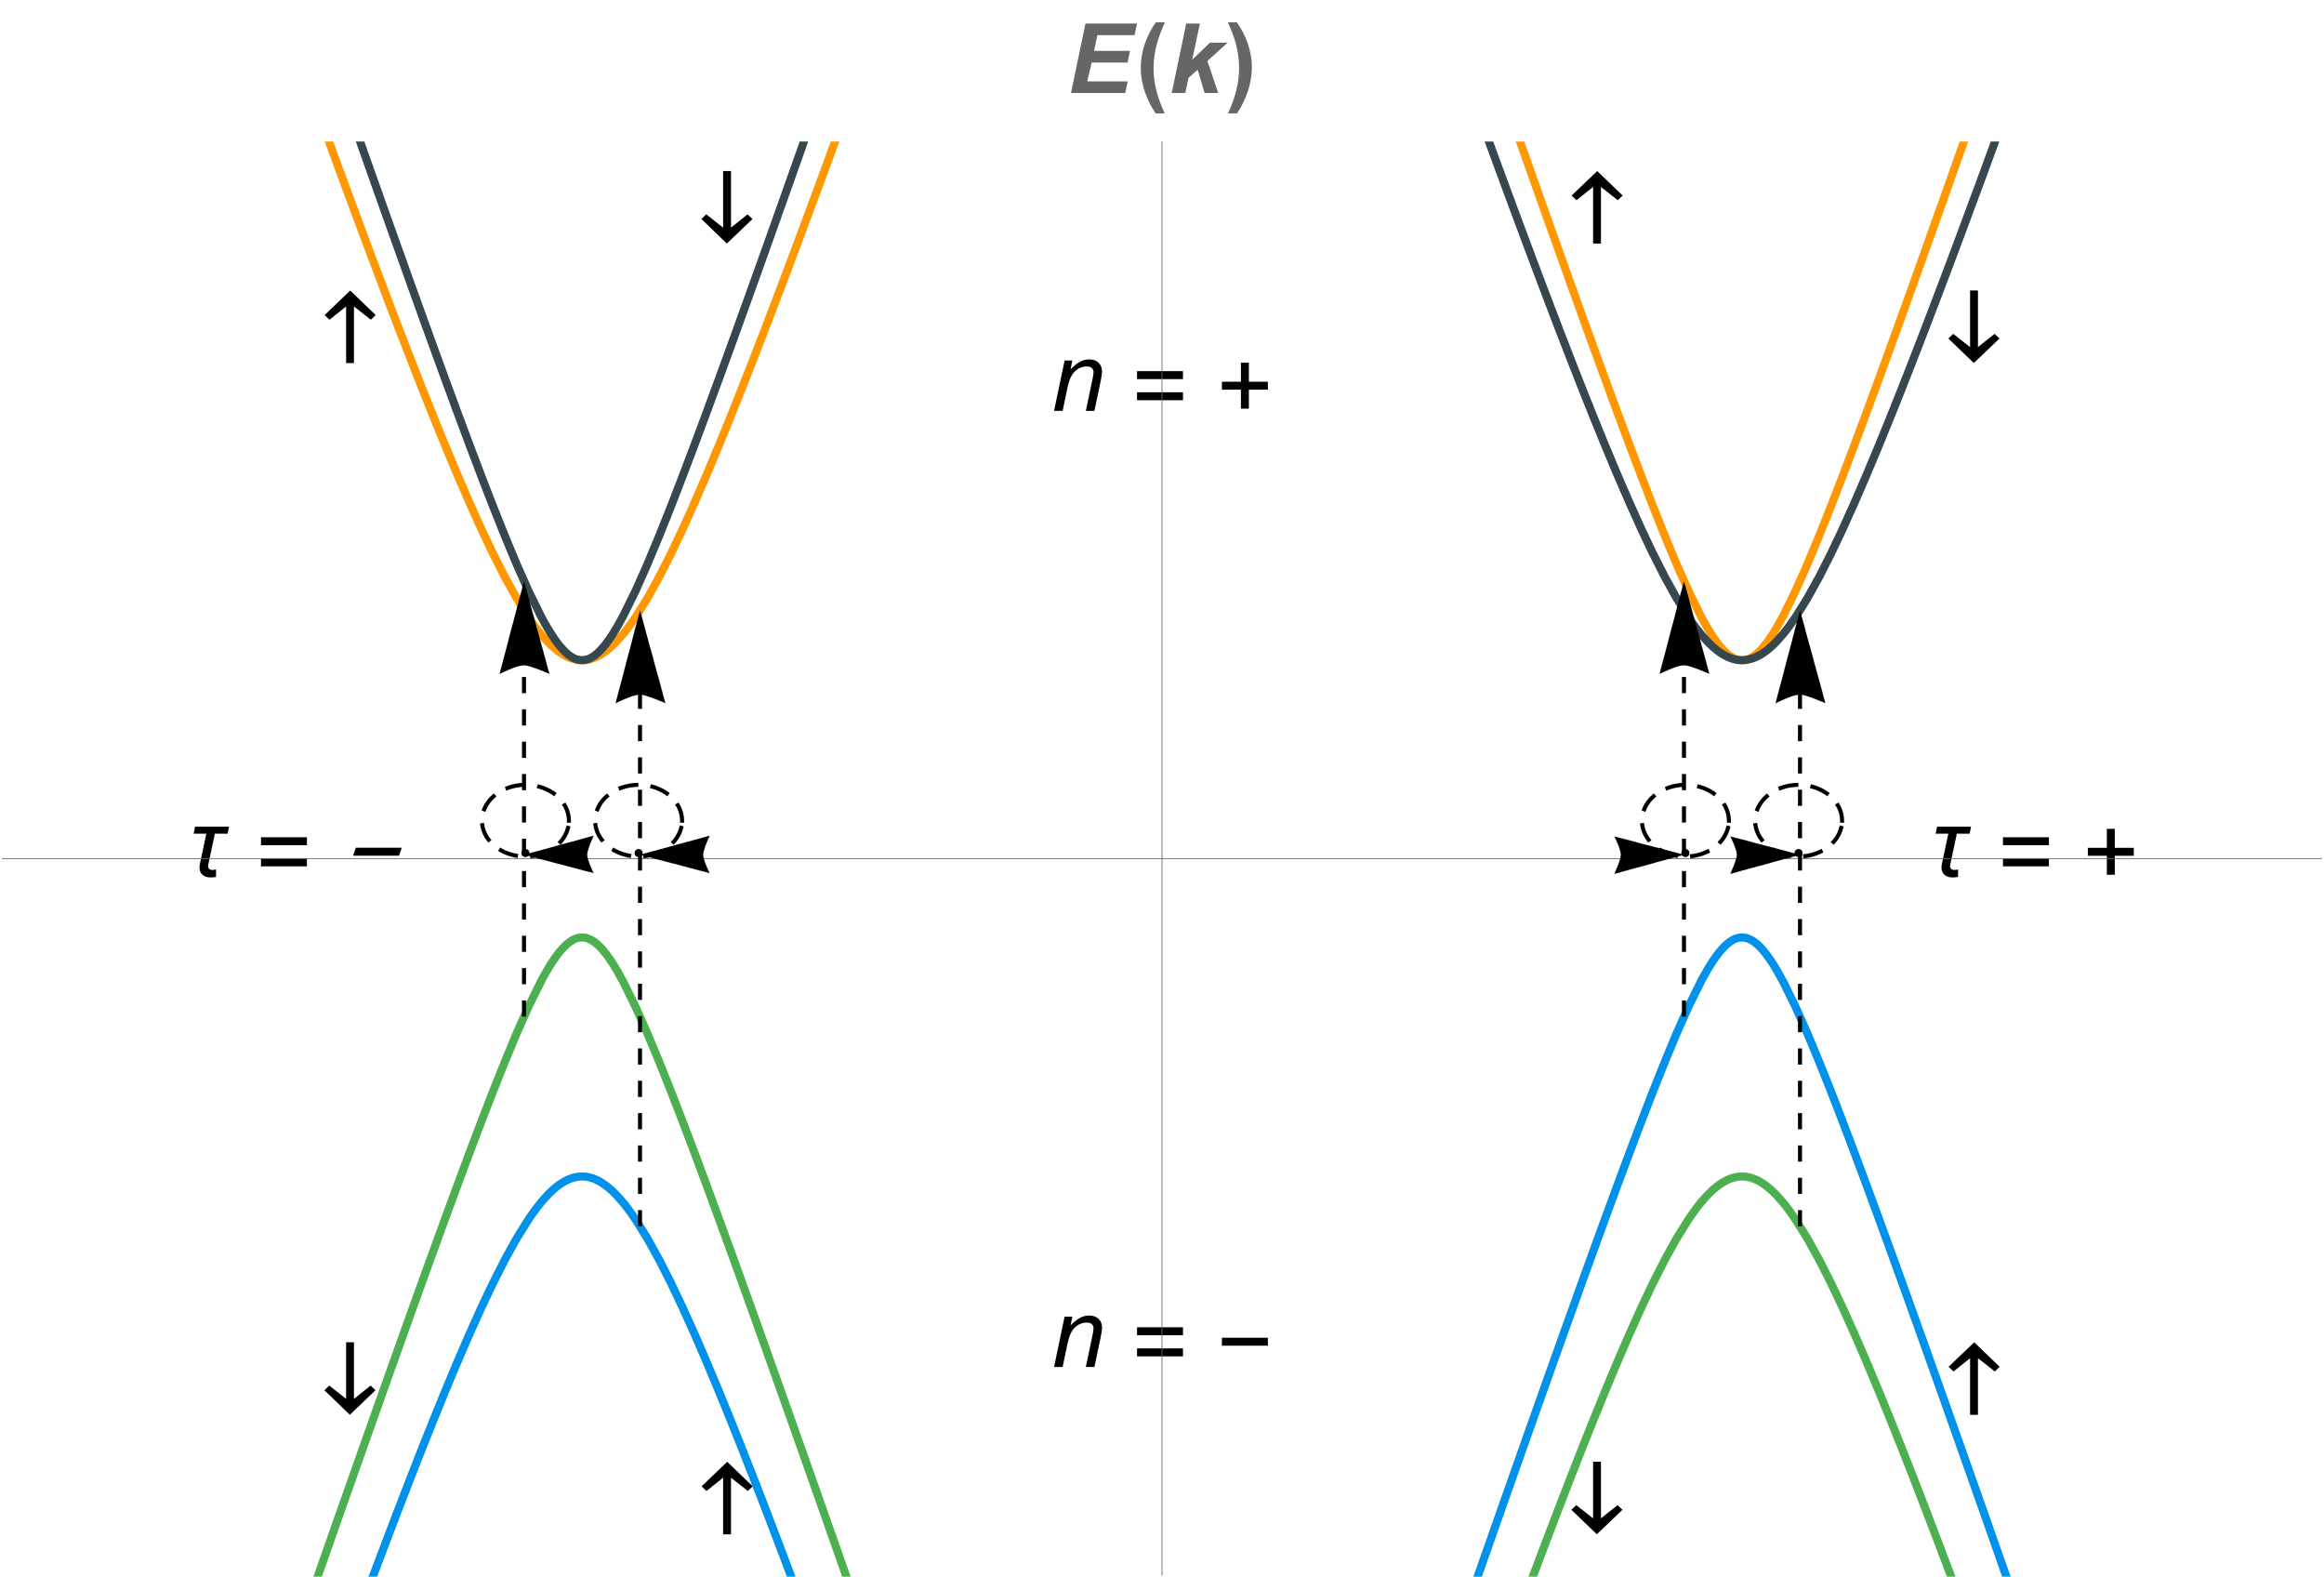 <?xml version="1.0" encoding="UTF-8"?>
<svg xmlns="http://www.w3.org/2000/svg" xmlns:xlink="http://www.w3.org/1999/xlink" width="575pt" height="390pt" viewBox="0 0 575 390" version="1.1">
<defs>
<g>
<symbol overflow="visible" id="glyph0-0">
<path style="stroke:none;" d="M 3 0 L 3 -15 L 15 -15 L 15 0 Z M 3.375 -0.375 L 14.625 -0.375 L 14.625 -14.625 L 3.375 -14.625 Z M 3.375 -0.375 "/>
</symbol>
<symbol overflow="visible" id="glyph0-1">
<path style="stroke:none;" d="M 0.797 0 L 3.398 -12.445 L 5.32 -12.445 L 4.863 -10.277 C 5.699 -11.129 6.48 -11.75 7.207 -12.141 C 7.934 -12.531 8.676 -12.727 9.434 -12.727 C 10.441 -12.727 11.23 -12.453 11.805 -11.906 C 12.379 -11.359 12.668 -10.629 12.668 -9.715 C 12.668 -9.254 12.566 -8.527 12.363 -7.535 L 10.781 0 L 8.66 0 L 10.312 -7.887 C 10.477 -8.652 10.559 -9.219 10.559 -9.586 C 10.559 -10 10.414 -10.336 10.129 -10.594 C 9.844 -10.852 9.434 -10.98 8.895 -10.98 C 7.809 -10.98 6.84 -10.59 5.992 -9.809 C 5.145 -9.027 4.523 -7.688 4.125 -5.789 L 2.918 0 Z M 0.797 0 "/>
</symbol>
<symbol overflow="visible" id="glyph1-0">
<path style="stroke:none;" d="M 1.5 0 L 1.5 -19.195 L 10.5 -19.195 L 10.5 0 Z M 3 -1.5 L 9 -1.5 L 9 -17.695 L 3 -17.695 Z M 3 -1.5 "/>
</symbol>
<symbol overflow="visible" id="glyph1-1">
<path style="stroke:none;" d="M 12.691 -7.852 L 1.324 -7.852 L 1.324 -9.82 L 12.691 -9.82 Z M 12.691 -2.625 L 1.324 -2.625 L 1.324 -4.594 L 12.691 -4.594 Z M 12.691 -2.625 "/>
</symbol>
<symbol overflow="visible" id="glyph1-2">
<path style="stroke:none;" d="M 12.691 -5.238 L 7.992 -5.238 L 7.992 -0.539 L 6.023 -0.539 L 6.023 -5.238 L 1.324 -5.238 L 1.324 -7.207 L 6.023 -7.207 L 6.023 -11.906 L 7.992 -11.906 L 7.992 -7.207 L 12.691 -7.207 Z M 12.691 -5.238 "/>
</symbol>
<symbol overflow="visible" id="glyph1-3">
<path style="stroke:none;" d="M 12.691 -5.262 L 1.324 -5.262 L 1.324 -7.23 L 12.691 -7.23 Z M 12.691 -5.262 "/>
</symbol>
<symbol overflow="visible" id="glyph1-4">
<path style="stroke:none;" d="M 11.426 -12.434 L 11.062 -10.699 L 7.91 -10.699 L 6.27 -3 C 6.246 -2.891 6.234 -2.785 6.234 -2.684 C 6.234 -2.41 6.324 -2.184 6.508 -2.008 C 6.691 -1.832 6.922 -1.746 7.195 -1.746 C 7.367 -1.746 7.535 -1.75 7.703 -1.762 C 7.871 -1.773 8.039 -1.809 8.203 -1.863 L 8.203 0 C 7.961 0.055 7.719 0.086 7.477 0.098 C 7.234 0.109 6.988 0.117 6.738 0.117 C 6.371 0.117 6.027 0.062 5.707 -0.047 C 5.387 -0.156 5.105 -0.312 4.867 -0.52 C 4.629 -0.727 4.441 -0.98 4.305 -1.281 C 4.168 -1.582 4.102 -1.93 4.102 -2.32 C 4.102 -2.586 4.133 -2.863 4.195 -3.152 L 5.801 -10.699 L 2.66 -10.699 L 3.023 -12.434 Z M 11.426 -12.434 "/>
</symbol>
<symbol overflow="visible" id="glyph1-5">
<path style="stroke:none;" d="M 7.535 0.012 L 7.535 -13.992 L 3.422 -10.711 L 2.215 -11.871 L 8.555 -17.93 L 14.848 -11.871 L 13.652 -10.711 L 9.48 -13.992 L 9.48 0.012 Z M 7.535 0.012 "/>
</symbol>
<symbol overflow="visible" id="glyph1-6">
<path style="stroke:none;" d="M 9.48 -17.941 L 9.48 -3.938 L 13.594 -7.219 L 14.801 -6.059 L 8.461 0 L 2.168 -6.059 L 3.363 -7.219 L 7.535 -3.938 L 7.535 -17.941 Z M 9.48 -17.941 "/>
</symbol>
<symbol overflow="visible" id="glyph2-0">
<path style="stroke:none;" d="M 1.5 0 L 8.023 -19.195 L 17.023 -19.195 L 10.5 0 Z M 3.508 -1.5 L 9.508 -1.5 L 15.016 -17.695 L 9.016 -17.695 Z M 3.508 -1.5 "/>
</symbol>
<symbol overflow="visible" id="glyph2-1">
<path style="stroke:none;" d="M 14.48 -5.262 L 3.113 -5.262 L 3.781 -7.23 L 15.148 -7.23 Z M 14.48 -5.262 "/>
</symbol>
<symbol overflow="visible" id="glyph3-0">
<path style="stroke:none;" d="M 3 0 L 3 -15 L 15 -15 L 15 0 Z M 3.375 -0.375 L 14.625 -0.375 L 14.625 -14.625 L 3.375 -14.625 Z M 3.375 -0.375 "/>
</symbol>
<symbol overflow="visible" id="glyph3-1">
<path style="stroke:none;" d="M 0.984 0 L 4.57 -17.18 L 17.309 -17.18 L 16.711 -14.309 L 7.512 -14.309 L 6.691 -10.406 L 15.586 -10.406 L 14.988 -7.535 L 6.094 -7.535 L 5.016 -2.871 L 15.012 -2.871 L 14.402 0 Z M 0.984 0 "/>
</symbol>
<symbol overflow="visible" id="glyph3-2">
<path style="stroke:none;" d="M 0.902 0 L 4.5 -17.18 L 7.863 -17.18 L 5.988 -8.238 L 10.371 -12.445 L 14.742 -12.445 L 9.738 -7.922 L 12.398 0 L 9.035 0 L 7.324 -5.754 L 5.051 -3.738 L 4.266 0 Z M 0.902 0 "/>
</symbol>
<symbol overflow="visible" id="glyph4-0">
<path style="stroke:none;" d="M 1.5 0 L 1.5 -19.195 L 10.5 -19.195 L 10.5 0 Z M 3 -1.5 L 9 -1.5 L 9 -17.695 L 3 -17.695 Z M 3 -1.5 "/>
</symbol>
<symbol overflow="visible" id="glyph4-1">
<path style="stroke:none;" d="M 7.219 -17.473 C 6.789 -16.535 6.402 -15.613 6.059 -14.707 C 5.715 -13.801 5.422 -12.887 5.18 -11.965 C 4.938 -11.043 4.75 -10.102 4.617 -9.145 C 4.484 -8.188 4.418 -7.188 4.418 -6.141 C 4.418 -5.141 4.48 -4.164 4.609 -3.211 C 4.738 -2.258 4.926 -1.32 5.168 -0.398 C 5.41 0.523 5.699 1.434 6.035 2.336 C 6.371 3.238 6.75 4.141 7.172 5.039 L 4.922 5.039 C 4.367 4.211 3.863 3.348 3.41 2.449 C 2.957 1.551 2.57 0.629 2.25 -0.32 C 1.93 -1.27 1.68 -2.238 1.504 -3.223 C 1.328 -4.207 1.242 -5.203 1.242 -6.211 C 1.242 -7.219 1.328 -8.219 1.5 -9.211 C 1.672 -10.203 1.918 -11.172 2.242 -12.121 C 2.566 -13.07 2.957 -13.996 3.414 -14.895 C 3.871 -15.793 4.391 -16.652 4.969 -17.473 Z M 7.219 -17.473 "/>
</symbol>
<symbol overflow="visible" id="glyph4-2">
<path style="stroke:none;" d="M 6.738 -6.41 C 6.738 -5.387 6.652 -4.375 6.48 -3.375 C 6.309 -2.375 6.062 -1.391 5.742 -0.422 C 5.422 0.547 5.035 1.488 4.586 2.402 C 4.137 3.316 3.633 4.195 3.07 5.039 L 0.82 5.039 C 1.234 4.164 1.609 3.27 1.949 2.359 C 2.289 1.449 2.578 0.531 2.816 -0.402 C 3.055 -1.336 3.242 -2.281 3.375 -3.238 C 3.508 -4.195 3.574 -5.164 3.574 -6.141 C 3.574 -7.188 3.508 -8.188 3.379 -9.145 C 3.25 -10.102 3.066 -11.039 2.828 -11.957 C 2.59 -12.875 2.301 -13.789 1.957 -14.695 C 1.613 -15.602 1.227 -16.527 0.797 -17.473 L 3.023 -17.473 C 3.594 -16.668 4.105 -15.824 4.562 -14.945 C 5.02 -14.066 5.41 -13.16 5.73 -12.223 C 6.051 -11.285 6.297 -10.328 6.473 -9.355 C 6.648 -8.383 6.738 -7.402 6.738 -6.41 Z M 6.738 -6.41 "/>
</symbol>
</g>
<clipPath id="clip1">
  <path d="M 366 35 L 496 35 L 496 173 L 366 173 Z M 366 35 "/>
</clipPath>
<clipPath id="clip2">
  <path d="M 359 35 L 503 35 L 503 173 L 359 173 Z M 359 35 "/>
</clipPath>
<clipPath id="clip3">
  <path d="M 72 35 L 216 35 L 216 173 L 72 173 Z M 72 35 "/>
</clipPath>
<clipPath id="clip4">
  <path d="M 79 35 L 209 35 L 209 173 L 79 173 Z M 79 35 "/>
</clipPath>
<clipPath id="clip5">
  <path d="M 86 209 L 101 209 L 101 212 L 86 212 Z M 86 209 "/>
</clipPath>
</defs>
<g id="surface266">
<path style="fill:none;stroke-width:2;stroke-linecap:square;stroke-linejoin:miter;stroke:rgb(0%,56.862%,91.763%);stroke-opacity:1;stroke-miterlimit:3.25;" d="M 439.676 402.75 L 441.973 396.211 L 444.766 388.266 L 447.801 379.664 L 450.629 371.652 L 453.695 362.992 L 456.707 354.516 L 459.516 346.633 L 462.562 338.121 L 465.402 330.219 L 468.191 322.512 L 471.215 314.215 L 474.035 306.547 L 477.098 298.336 L 480.098 290.41 L 482.898 283.172 L 485.938 275.559 L 488.77 268.75 L 491.844 261.84 L 494.859 255.734 L 494.902 255.648 L 494.945 255.566 L 495.035 255.402 L 495.211 255.078 L 495.562 254.438 L 496.266 253.199 L 496.309 253.121 L 496.355 253.047 L 496.441 252.898 L 496.617 252.602 L 496.969 252.023 L 497.672 250.914 L 497.719 250.844 L 497.77 250.77 L 497.863 250.629 L 498.055 250.344 L 498.434 249.801 L 499.199 248.777 L 499.246 248.719 L 499.293 248.656 L 499.387 248.539 L 499.578 248.305 L 499.961 247.859 L 500.723 247.055 L 500.812 246.965 L 500.902 246.883 L 501.078 246.715 L 501.434 246.406 L 501.48 246.367 L 501.523 246.332 L 501.793 246.121 L 502.148 245.867 L 502.191 245.836 L 502.234 245.809 L 502.324 245.75 L 502.504 245.641 L 502.547 245.613 L 502.594 245.59 L 502.68 245.539 L 502.859 245.441 L 502.902 245.418 L 502.949 245.398 L 503.039 245.355 L 503.215 245.273 L 503.262 245.254 L 503.305 245.238 L 503.395 245.199 L 503.57 245.137 L 503.613 245.121 L 503.66 245.105 L 503.746 245.078 L 503.832 245.055 L 503.922 245.027 L 503.965 245.02 L 504.008 245.008 L 504.094 244.988 L 504.137 244.977 L 504.184 244.969 L 504.398 244.93 L 504.445 244.926 L 504.488 244.918 L 504.66 244.902 L 504.707 244.898 L 504.793 244.891 L 504.879 244.891 L 504.922 244.887 L 505.098 244.887 L 505.141 244.891 L 505.188 244.891 L 505.23 244.895 L 505.273 244.895 L 505.402 244.906 L 505.449 244.91 L 505.492 244.918 L 505.535 244.922 L 505.578 244.93 L 505.664 244.941 L 505.711 244.949 L 505.883 244.98 L 505.926 244.992 L 506.016 245.012 L 506.188 245.059 L 506.363 245.113 L 506.457 245.145 L 506.555 245.18 L 506.742 245.254 L 506.789 245.277 L 506.836 245.297 L 506.93 245.34 L 507.121 245.434 L 507.215 245.48 L 507.309 245.531 L 507.5 245.641 L 507.879 245.883 L 507.926 245.918 L 507.973 245.949 L 508.066 246.02 L 508.258 246.16 L 508.637 246.465 L 508.684 246.504 L 508.73 246.547 L 508.824 246.629 L 509.016 246.801 L 509.395 247.168 L 509.438 247.211 L 509.48 247.258 L 509.57 247.348 L 509.746 247.535 L 510.098 247.93 L 510.805 248.781 L 510.852 248.84 L 510.895 248.895 L 510.984 249.012 L 511.16 249.242 L 511.512 249.727 L 512.219 250.75 L 512.266 250.824 L 512.316 250.898 L 512.41 251.043 L 512.602 251.34 L 512.984 251.949 L 513.75 253.227 L 515.281 256 L 518.289 262.129 L 521.098 268.441 L 524.141 275.742 L 526.98 282.863 L 529.762 290.047 L 532.785 298.016 L 535.602 305.574 L 538.656 313.871 L 541.512 321.695 L 544.309 329.422 L 547.344 337.855 L 550.176 345.766 L 553.242 354.375 L 556.258 362.855 L 559.066 370.793 L 562.113 379.418 L 564.961 387.488 L 567.75 395.414 L 570.324 402.75 " transform="matrix(1,0,0,1,-74,-13)"/>
<path style="fill:none;stroke-width:2;stroke-linecap:square;stroke-linejoin:miter;stroke:rgb(29.803%,68.626%,31.372%);stroke-opacity:1;stroke-miterlimit:3.25;" d="M 453.336 402.75 L 453.695 401.793 L 456.707 393.828 L 459.516 386.473 L 462.562 378.594 L 465.402 371.348 L 468.191 364.363 L 471.215 356.941 L 474.035 350.195 L 477.098 343.113 L 480.098 336.449 L 482.898 330.543 L 485.938 324.547 L 488.77 319.426 L 491.844 314.504 L 491.891 314.434 L 491.938 314.367 L 492.031 314.227 L 492.219 313.953 L 492.598 313.41 L 493.352 312.367 L 493.398 312.305 L 493.445 312.238 L 493.727 311.863 L 494.105 311.375 L 494.859 310.434 L 494.902 310.383 L 494.945 310.328 L 495.035 310.223 L 495.211 310.016 L 495.562 309.609 L 496.266 308.836 L 496.309 308.789 L 496.355 308.742 L 496.441 308.648 L 496.617 308.465 L 496.969 308.109 L 497.672 307.441 L 497.719 307.398 L 497.77 307.355 L 497.863 307.27 L 498.055 307.102 L 498.434 306.777 L 498.484 306.738 L 498.531 306.699 L 498.625 306.625 L 498.816 306.473 L 499.199 306.184 L 499.293 306.113 L 499.387 306.047 L 499.578 305.91 L 499.961 305.656 L 500.723 305.199 L 500.77 305.176 L 500.812 305.152 L 500.902 305.105 L 501.078 305.012 L 501.434 304.84 L 501.48 304.82 L 501.523 304.801 L 501.793 304.684 L 502.148 304.543 L 502.234 304.512 L 502.324 304.48 L 502.504 304.422 L 502.547 304.406 L 502.594 304.391 L 502.68 304.363 L 502.859 304.312 L 502.902 304.301 L 502.949 304.289 L 503.039 304.266 L 503.215 304.223 L 503.262 304.211 L 503.305 304.199 L 503.395 304.18 L 503.57 304.145 L 503.613 304.137 L 503.66 304.129 L 503.746 304.117 L 503.832 304.102 L 503.922 304.09 L 503.965 304.082 L 504.008 304.078 L 504.094 304.066 L 504.137 304.062 L 504.184 304.055 L 504.398 304.035 L 504.445 304.031 L 504.488 304.031 L 504.574 304.023 L 504.617 304.023 L 504.66 304.02 L 504.707 304.02 L 504.75 304.016 L 504.836 304.016 L 504.879 304.012 L 505.141 304.012 L 505.188 304.016 L 505.273 304.016 L 505.316 304.02 L 505.359 304.02 L 505.402 304.023 L 505.449 304.027 L 505.492 304.027 L 505.664 304.043 L 505.711 304.047 L 505.883 304.062 L 505.926 304.07 L 506.016 304.078 L 506.102 304.094 L 506.188 304.105 L 506.363 304.133 L 506.41 304.145 L 506.457 304.152 L 506.555 304.172 L 506.742 304.211 L 506.93 304.258 L 507.121 304.309 L 507.215 304.332 L 507.309 304.363 L 507.5 304.422 L 507.879 304.555 L 507.926 304.57 L 507.973 304.59 L 508.066 304.625 L 508.258 304.703 L 508.637 304.875 L 508.684 304.895 L 508.824 304.965 L 509.016 305.062 L 509.395 305.266 L 509.438 305.289 L 509.48 305.316 L 509.57 305.367 L 509.746 305.473 L 510.098 305.695 L 510.805 306.188 L 510.852 306.219 L 510.895 306.254 L 510.984 306.32 L 511.16 306.453 L 511.512 306.738 L 512.219 307.344 L 512.266 307.387 L 512.316 307.43 L 512.41 307.52 L 512.602 307.695 L 512.984 308.066 L 513.75 308.852 L 515.281 310.609 L 515.332 310.664 L 515.66 311.074 L 516.035 311.555 L 516.785 312.555 L 518.289 314.703 L 521.098 319.199 L 524.141 324.691 L 526.98 330.289 L 529.762 336.148 L 532.785 342.84 L 535.602 349.348 L 538.656 356.637 L 541.512 363.625 L 544.309 370.621 L 547.344 378.348 L 550.176 385.664 L 553.242 393.695 L 556.258 401.668 L 556.664 402.75 " transform="matrix(1,0,0,1,-74,-13)"/>
<g clip-path="url(#clip1)" clip-rule="nonzero">
<path style="fill:none;stroke-width:2;stroke-linecap:square;stroke-linejoin:miter;stroke:rgb(99.998%,59.607%,0%);stroke-opacity:1;stroke-miterlimit:3.25;" d="M 450.086 48 L 450.629 49.535 L 453.695 58.195 L 456.707 66.676 L 459.516 74.555 L 462.562 83.066 L 465.402 90.973 L 468.191 98.676 L 471.215 106.973 L 474.035 114.641 L 477.098 122.852 L 480.098 130.781 L 482.898 138.016 L 485.938 145.629 L 488.77 152.438 L 491.844 159.348 L 494.859 165.457 L 494.945 165.621 L 495.035 165.785 L 495.211 166.113 L 495.562 166.754 L 496.266 167.992 L 496.309 168.066 L 496.355 168.141 L 496.441 168.293 L 496.617 168.586 L 496.969 169.168 L 497.672 170.273 L 497.719 170.348 L 497.77 170.418 L 497.863 170.562 L 498.055 170.844 L 498.434 171.391 L 499.199 172.41 L 499.246 172.473 L 499.387 172.648 L 499.578 172.883 L 499.961 173.328 L 500.723 174.137 L 500.77 174.18 L 500.812 174.223 L 500.902 174.309 L 501.078 174.473 L 501.434 174.785 L 501.48 174.82 L 501.523 174.855 L 501.613 174.93 L 501.793 175.066 L 502.148 175.32 L 502.234 175.383 L 502.504 175.547 L 502.547 175.574 L 502.594 175.602 L 502.68 175.652 L 502.859 175.746 L 502.902 175.77 L 502.949 175.793 L 503.039 175.836 L 503.215 175.914 L 503.262 175.934 L 503.305 175.953 L 503.395 175.988 L 503.57 176.055 L 503.613 176.066 L 503.66 176.082 L 503.746 176.109 L 503.789 176.125 L 503.832 176.137 L 503.922 176.16 L 504.008 176.184 L 504.094 176.203 L 504.137 176.211 L 504.184 176.219 L 504.27 176.238 L 504.312 176.246 L 504.355 176.25 L 504.398 176.258 L 504.445 176.266 L 504.531 176.273 L 504.574 176.281 L 504.66 176.289 L 504.707 176.293 L 504.75 176.293 L 504.793 176.297 L 504.836 176.297 L 504.879 176.301 L 505.141 176.301 L 505.188 176.297 L 505.23 176.297 L 505.402 176.281 L 505.449 176.277 L 505.492 176.273 L 505.535 176.266 L 505.578 176.262 L 505.664 176.246 L 505.711 176.242 L 505.754 176.234 L 505.84 176.215 L 505.883 176.207 L 505.926 176.195 L 506.016 176.176 L 506.188 176.129 L 506.363 176.074 L 506.457 176.043 L 506.555 176.008 L 506.742 175.934 L 506.789 175.914 L 506.836 175.891 L 506.93 175.848 L 507.121 175.758 L 507.168 175.73 L 507.215 175.707 L 507.309 175.656 L 507.5 175.547 L 507.879 175.305 L 507.926 175.273 L 507.973 175.238 L 508.066 175.172 L 508.258 175.031 L 508.637 174.723 L 508.684 174.684 L 508.73 174.641 L 508.824 174.559 L 509.016 174.387 L 509.395 174.02 L 509.438 173.977 L 509.48 173.93 L 509.57 173.84 L 509.746 173.652 L 510.098 173.262 L 510.805 172.406 L 510.852 172.348 L 510.895 172.293 L 510.984 172.18 L 511.16 171.945 L 511.512 171.461 L 512.219 170.438 L 512.266 170.363 L 512.316 170.293 L 512.41 170.145 L 512.602 169.848 L 512.984 169.242 L 513.75 167.961 L 515.281 165.188 L 518.289 159.059 L 521.098 152.746 L 524.141 145.445 L 526.98 138.328 L 529.762 131.141 L 532.785 123.172 L 535.602 115.613 L 538.656 107.32 L 541.512 99.496 L 544.309 91.77 L 547.344 83.336 L 550.176 75.422 L 553.242 66.816 L 556.258 58.332 L 559.066 50.395 L 559.914 48 " transform="matrix(1,0,0,1,-74,-13)"/>
</g>
<g clip-path="url(#clip2)" clip-rule="nonzero">
<path style="fill:none;stroke-width:2;stroke-linecap:square;stroke-linejoin:miter;stroke:rgb(21.568%,27.843%,30.98%);stroke-opacity:1;stroke-miterlimit:3.25;" d="M 442.383 48 L 444.766 54.5 L 447.801 62.715 L 450.629 70.328 L 453.695 78.52 L 456.707 86.488 L 459.516 93.844 L 462.562 101.719 L 465.402 108.965 L 468.191 115.949 L 471.215 123.371 L 474.035 130.117 L 477.098 137.199 L 480.098 143.867 L 482.898 149.773 L 485.938 155.766 L 488.77 160.887 L 491.844 165.809 L 491.938 165.949 L 492.031 166.086 L 492.219 166.363 L 492.598 166.902 L 493.352 167.949 L 493.727 168.449 L 494.105 168.941 L 494.859 169.879 L 494.902 169.934 L 494.945 169.984 L 495.035 170.09 L 495.211 170.297 L 495.562 170.703 L 496.266 171.48 L 496.309 171.527 L 496.355 171.574 L 496.441 171.664 L 496.617 171.848 L 496.969 172.203 L 497.672 172.871 L 497.719 172.914 L 497.77 172.957 L 497.863 173.043 L 498.055 173.211 L 498.434 173.535 L 498.484 173.574 L 498.625 173.691 L 498.816 173.84 L 499.199 174.129 L 499.387 174.27 L 499.578 174.402 L 499.961 174.656 L 500.723 175.113 L 500.77 175.137 L 500.812 175.16 L 500.902 175.211 L 501.078 175.301 L 501.434 175.473 L 501.48 175.492 L 501.523 175.516 L 501.613 175.555 L 501.793 175.629 L 502.148 175.77 L 502.234 175.801 L 502.324 175.836 L 502.504 175.895 L 502.547 175.91 L 502.594 175.922 L 502.68 175.949 L 502.859 176 L 502.902 176.016 L 502.949 176.027 L 503.039 176.051 L 503.215 176.094 L 503.262 176.102 L 503.305 176.113 L 503.395 176.133 L 503.57 176.168 L 503.613 176.176 L 503.66 176.184 L 503.789 176.207 L 503.832 176.211 L 503.922 176.227 L 503.965 176.23 L 504.008 176.238 L 504.094 176.25 L 504.137 176.254 L 504.184 176.258 L 504.398 176.277 L 504.445 176.281 L 504.531 176.289 L 504.574 176.289 L 504.617 176.293 L 504.66 176.293 L 504.707 176.297 L 504.75 176.297 L 504.793 176.301 L 505.188 176.301 L 505.23 176.297 L 505.316 176.297 L 505.359 176.293 L 505.402 176.293 L 505.449 176.289 L 505.535 176.281 L 505.578 176.281 L 505.664 176.273 L 505.711 176.27 L 505.754 176.266 L 505.84 176.254 L 505.926 176.246 L 506.016 176.234 L 506.059 176.227 L 506.102 176.223 L 506.188 176.211 L 506.363 176.18 L 506.457 176.164 L 506.555 176.145 L 506.742 176.102 L 506.789 176.094 L 506.93 176.059 L 507.121 176.008 L 507.168 175.996 L 507.215 175.98 L 507.309 175.953 L 507.5 175.895 L 507.879 175.762 L 507.926 175.742 L 507.973 175.727 L 508.066 175.688 L 508.258 175.609 L 508.637 175.441 L 508.824 175.348 L 509.016 175.254 L 509.395 175.047 L 509.438 175.023 L 509.48 174.996 L 509.57 174.945 L 509.746 174.84 L 510.098 174.617 L 510.805 174.129 L 510.852 174.094 L 510.895 174.062 L 510.984 173.996 L 511.16 173.859 L 511.512 173.578 L 512.219 172.969 L 512.266 172.926 L 512.316 172.883 L 512.41 172.797 L 512.602 172.617 L 512.984 172.246 L 513.75 171.461 L 515.281 169.707 L 515.332 169.648 L 515.379 169.59 L 515.473 169.477 L 515.66 169.238 L 516.035 168.758 L 516.785 167.762 L 518.289 165.609 L 521.098 161.113 L 524.141 155.625 L 526.98 150.023 L 529.762 144.168 L 532.785 137.473 L 535.602 130.965 L 538.656 123.68 L 541.512 116.688 L 544.309 109.691 L 547.344 101.965 L 550.176 94.648 L 553.242 86.617 L 556.258 78.648 L 559.066 71.145 L 562.113 62.949 L 564.961 55.242 L 567.617 48 " transform="matrix(1,0,0,1,-74,-13)"/>
</g>
<path style="fill:none;stroke-width:2;stroke-linecap:square;stroke-linejoin:miter;stroke:rgb(0%,56.862%,91.763%);stroke-opacity:1;stroke-miterlimit:3.25;" d="M 166.336 402.75 L 166.695 401.793 L 169.707 393.828 L 172.516 386.473 L 175.562 378.594 L 178.402 371.348 L 181.191 364.363 L 184.215 356.941 L 187.035 350.195 L 190.098 343.113 L 193.098 336.449 L 195.898 330.543 L 198.938 324.547 L 201.77 319.426 L 204.844 314.504 L 204.891 314.434 L 204.938 314.367 L 205.031 314.227 L 205.219 313.953 L 205.598 313.41 L 206.352 312.367 L 206.398 312.305 L 206.445 312.238 L 206.727 311.863 L 207.105 311.375 L 207.859 310.434 L 207.902 310.383 L 207.945 310.328 L 208.035 310.223 L 208.211 310.016 L 208.562 309.609 L 209.266 308.836 L 209.309 308.789 L 209.355 308.742 L 209.441 308.648 L 209.617 308.465 L 209.969 308.109 L 210.672 307.441 L 210.719 307.398 L 210.77 307.355 L 210.863 307.27 L 211.055 307.102 L 211.434 306.777 L 211.484 306.738 L 211.531 306.699 L 211.625 306.625 L 211.816 306.473 L 212.199 306.184 L 212.293 306.113 L 212.387 306.047 L 212.578 305.91 L 212.961 305.656 L 213.723 305.199 L 213.77 305.176 L 213.812 305.152 L 213.902 305.105 L 214.078 305.012 L 214.434 304.84 L 214.48 304.82 L 214.523 304.801 L 214.793 304.684 L 215.148 304.543 L 215.234 304.512 L 215.324 304.48 L 215.504 304.422 L 215.547 304.406 L 215.594 304.391 L 215.68 304.363 L 215.859 304.312 L 215.902 304.301 L 215.949 304.289 L 216.039 304.266 L 216.215 304.223 L 216.262 304.211 L 216.305 304.199 L 216.395 304.18 L 216.57 304.145 L 216.613 304.137 L 216.66 304.129 L 216.746 304.117 L 216.832 304.102 L 216.922 304.09 L 216.965 304.082 L 217.008 304.078 L 217.094 304.066 L 217.137 304.062 L 217.184 304.055 L 217.398 304.035 L 217.445 304.031 L 217.488 304.031 L 217.574 304.023 L 217.617 304.023 L 217.66 304.02 L 217.707 304.02 L 217.75 304.016 L 217.836 304.016 L 217.879 304.012 L 218.141 304.012 L 218.188 304.016 L 218.273 304.016 L 218.316 304.02 L 218.359 304.02 L 218.402 304.023 L 218.449 304.027 L 218.492 304.027 L 218.664 304.043 L 218.711 304.047 L 218.883 304.062 L 218.926 304.07 L 219.016 304.078 L 219.102 304.094 L 219.188 304.105 L 219.363 304.133 L 219.41 304.145 L 219.457 304.152 L 219.555 304.172 L 219.742 304.211 L 219.93 304.258 L 220.121 304.309 L 220.215 304.332 L 220.309 304.363 L 220.5 304.422 L 220.879 304.555 L 220.926 304.57 L 220.973 304.59 L 221.066 304.625 L 221.258 304.703 L 221.637 304.875 L 221.684 304.895 L 221.824 304.965 L 222.016 305.062 L 222.395 305.266 L 222.438 305.289 L 222.48 305.316 L 222.57 305.367 L 222.746 305.473 L 223.098 305.695 L 223.805 306.188 L 223.852 306.219 L 223.895 306.254 L 223.984 306.32 L 224.16 306.453 L 224.512 306.738 L 225.219 307.344 L 225.266 307.387 L 225.316 307.43 L 225.41 307.52 L 225.602 307.695 L 225.984 308.066 L 226.75 308.852 L 228.281 310.609 L 228.332 310.664 L 228.66 311.074 L 229.035 311.555 L 229.785 312.555 L 231.289 314.703 L 234.098 319.199 L 237.141 324.691 L 239.98 330.289 L 242.762 336.148 L 245.785 342.84 L 248.602 349.348 L 251.656 356.637 L 254.512 363.625 L 257.309 370.621 L 260.344 378.348 L 263.176 385.664 L 266.242 393.695 L 269.258 401.668 L 269.664 402.75 " transform="matrix(1,0,0,1,-74,-13)"/>
<path style="fill:none;stroke-width:2;stroke-linecap:square;stroke-linejoin:miter;stroke:rgb(29.803%,68.626%,31.372%);stroke-opacity:1;stroke-miterlimit:3.25;" d="M 152.676 402.75 L 154.973 396.211 L 157.766 388.266 L 160.801 379.664 L 163.629 371.652 L 166.695 362.992 L 169.707 354.516 L 172.516 346.633 L 175.562 338.121 L 178.402 330.219 L 181.191 322.512 L 184.215 314.215 L 187.035 306.547 L 190.098 298.336 L 193.098 290.41 L 195.898 283.172 L 198.938 275.559 L 201.77 268.75 L 204.844 261.84 L 207.859 255.734 L 207.902 255.648 L 207.945 255.566 L 208.035 255.402 L 208.211 255.078 L 208.562 254.438 L 209.266 253.199 L 209.309 253.121 L 209.355 253.047 L 209.441 252.898 L 209.617 252.602 L 209.969 252.023 L 210.672 250.914 L 210.719 250.844 L 210.77 250.77 L 210.863 250.629 L 211.055 250.344 L 211.434 249.801 L 212.199 248.777 L 212.246 248.719 L 212.293 248.656 L 212.387 248.539 L 212.578 248.305 L 212.961 247.859 L 213.723 247.055 L 213.812 246.965 L 213.902 246.883 L 214.078 246.715 L 214.434 246.406 L 214.48 246.367 L 214.523 246.332 L 214.793 246.121 L 215.148 245.867 L 215.191 245.836 L 215.234 245.809 L 215.324 245.75 L 215.504 245.641 L 215.547 245.613 L 215.594 245.59 L 215.68 245.539 L 215.859 245.441 L 215.902 245.418 L 215.949 245.398 L 216.039 245.355 L 216.215 245.273 L 216.262 245.254 L 216.305 245.238 L 216.395 245.199 L 216.57 245.137 L 216.613 245.121 L 216.66 245.105 L 216.746 245.078 L 216.832 245.055 L 216.922 245.027 L 216.965 245.02 L 217.008 245.008 L 217.094 244.988 L 217.137 244.977 L 217.184 244.969 L 217.398 244.93 L 217.445 244.926 L 217.488 244.918 L 217.66 244.902 L 217.707 244.898 L 217.793 244.891 L 217.879 244.891 L 217.922 244.887 L 218.098 244.887 L 218.141 244.891 L 218.188 244.891 L 218.23 244.895 L 218.273 244.895 L 218.402 244.906 L 218.449 244.91 L 218.492 244.918 L 218.535 244.922 L 218.578 244.93 L 218.664 244.941 L 218.711 244.949 L 218.883 244.98 L 218.926 244.992 L 219.016 245.012 L 219.188 245.059 L 219.363 245.113 L 219.457 245.145 L 219.555 245.18 L 219.742 245.254 L 219.789 245.277 L 219.836 245.297 L 219.93 245.34 L 220.121 245.434 L 220.215 245.48 L 220.309 245.531 L 220.5 245.641 L 220.879 245.883 L 220.926 245.918 L 220.973 245.949 L 221.066 246.02 L 221.258 246.16 L 221.637 246.465 L 221.684 246.504 L 221.73 246.547 L 221.824 246.629 L 222.016 246.801 L 222.395 247.168 L 222.438 247.211 L 222.48 247.258 L 222.57 247.348 L 222.746 247.535 L 223.098 247.93 L 223.805 248.781 L 223.852 248.84 L 223.895 248.895 L 223.984 249.012 L 224.16 249.242 L 224.512 249.727 L 225.219 250.75 L 225.266 250.824 L 225.316 250.898 L 225.41 251.043 L 225.602 251.34 L 225.984 251.949 L 226.75 253.227 L 228.281 256 L 231.289 262.129 L 234.098 268.441 L 237.141 275.742 L 239.98 282.863 L 242.762 290.047 L 245.785 298.016 L 248.602 305.574 L 251.656 313.871 L 254.512 321.695 L 257.309 329.422 L 260.344 337.855 L 263.176 345.766 L 266.242 354.375 L 269.258 362.855 L 272.066 370.793 L 275.113 379.418 L 277.961 387.488 L 280.75 395.414 L 283.324 402.75 " transform="matrix(1,0,0,1,-74,-13)"/>
<g clip-path="url(#clip3)" clip-rule="nonzero">
<path style="fill:none;stroke-width:2;stroke-linecap:square;stroke-linejoin:miter;stroke:rgb(99.998%,59.607%,0%);stroke-opacity:1;stroke-miterlimit:3.25;" d="M 155.383 48 L 157.766 54.5 L 160.801 62.715 L 163.629 70.328 L 166.695 78.52 L 169.707 86.488 L 172.516 93.844 L 175.562 101.719 L 178.402 108.965 L 181.191 115.949 L 184.215 123.371 L 187.035 130.117 L 190.098 137.199 L 193.098 143.867 L 195.898 149.773 L 198.938 155.766 L 201.77 160.887 L 204.844 165.809 L 204.938 165.949 L 205.031 166.086 L 205.219 166.363 L 205.598 166.902 L 206.352 167.949 L 206.727 168.449 L 207.105 168.941 L 207.859 169.879 L 207.902 169.934 L 207.945 169.984 L 208.035 170.09 L 208.211 170.297 L 208.562 170.703 L 209.266 171.48 L 209.309 171.527 L 209.355 171.574 L 209.441 171.664 L 209.617 171.848 L 209.969 172.203 L 210.672 172.871 L 210.719 172.914 L 210.77 172.957 L 210.863 173.043 L 211.055 173.211 L 211.434 173.535 L 211.484 173.574 L 211.625 173.691 L 211.816 173.84 L 212.199 174.129 L 212.387 174.27 L 212.578 174.402 L 212.961 174.656 L 213.723 175.113 L 213.77 175.137 L 213.812 175.16 L 213.902 175.211 L 214.078 175.301 L 214.434 175.473 L 214.48 175.492 L 214.523 175.516 L 214.613 175.555 L 214.793 175.629 L 215.148 175.77 L 215.234 175.801 L 215.324 175.836 L 215.504 175.895 L 215.547 175.91 L 215.594 175.922 L 215.68 175.949 L 215.859 176 L 215.902 176.016 L 215.949 176.027 L 216.039 176.051 L 216.215 176.094 L 216.262 176.102 L 216.305 176.113 L 216.395 176.133 L 216.57 176.168 L 216.613 176.176 L 216.66 176.184 L 216.789 176.207 L 216.832 176.211 L 216.922 176.227 L 216.965 176.23 L 217.008 176.238 L 217.094 176.25 L 217.137 176.254 L 217.184 176.258 L 217.398 176.277 L 217.445 176.281 L 217.531 176.289 L 217.574 176.289 L 217.617 176.293 L 217.66 176.293 L 217.707 176.297 L 217.75 176.297 L 217.793 176.301 L 218.188 176.301 L 218.23 176.297 L 218.316 176.297 L 218.359 176.293 L 218.402 176.293 L 218.449 176.289 L 218.535 176.281 L 218.578 176.281 L 218.664 176.273 L 218.711 176.27 L 218.754 176.266 L 218.84 176.254 L 218.926 176.246 L 219.016 176.234 L 219.059 176.227 L 219.102 176.223 L 219.188 176.211 L 219.363 176.18 L 219.457 176.164 L 219.555 176.145 L 219.742 176.102 L 219.789 176.094 L 219.93 176.059 L 220.121 176.008 L 220.168 175.996 L 220.215 175.98 L 220.309 175.953 L 220.5 175.895 L 220.879 175.762 L 220.926 175.742 L 220.973 175.727 L 221.066 175.688 L 221.258 175.609 L 221.637 175.441 L 221.824 175.348 L 222.016 175.254 L 222.395 175.047 L 222.438 175.023 L 222.48 174.996 L 222.57 174.945 L 222.746 174.84 L 223.098 174.617 L 223.805 174.129 L 223.852 174.094 L 223.895 174.062 L 223.984 173.996 L 224.16 173.859 L 224.512 173.578 L 225.219 172.969 L 225.266 172.926 L 225.316 172.883 L 225.41 172.797 L 225.602 172.617 L 225.984 172.246 L 226.75 171.461 L 228.281 169.707 L 228.332 169.648 L 228.379 169.59 L 228.473 169.477 L 228.66 169.238 L 229.035 168.758 L 229.785 167.762 L 231.289 165.609 L 234.098 161.113 L 237.141 155.625 L 239.98 150.023 L 242.762 144.168 L 245.785 137.473 L 248.602 130.965 L 251.656 123.68 L 254.512 116.688 L 257.309 109.691 L 260.344 101.965 L 263.176 94.648 L 266.242 86.617 L 269.258 78.648 L 272.066 71.145 L 275.113 62.949 L 277.961 55.242 L 280.617 48 " transform="matrix(1,0,0,1,-74,-13)"/>
</g>
<g clip-path="url(#clip4)" clip-rule="nonzero">
<path style="fill:none;stroke-width:2;stroke-linecap:square;stroke-linejoin:miter;stroke:rgb(21.568%,27.843%,30.98%);stroke-opacity:1;stroke-miterlimit:3.25;" d="M 163.086 48 L 163.629 49.535 L 166.695 58.195 L 169.707 66.676 L 172.516 74.555 L 175.562 83.066 L 178.402 90.973 L 181.191 98.676 L 184.215 106.973 L 187.035 114.641 L 190.098 122.852 L 193.098 130.781 L 195.898 138.016 L 198.938 145.629 L 201.77 152.438 L 204.844 159.348 L 207.859 165.457 L 207.945 165.621 L 208.035 165.785 L 208.211 166.113 L 208.562 166.754 L 209.266 167.992 L 209.309 168.066 L 209.355 168.141 L 209.441 168.293 L 209.617 168.586 L 209.969 169.168 L 210.672 170.273 L 210.719 170.348 L 210.77 170.418 L 210.863 170.562 L 211.055 170.844 L 211.434 171.391 L 212.199 172.41 L 212.246 172.473 L 212.387 172.648 L 212.578 172.883 L 212.961 173.328 L 213.723 174.137 L 213.77 174.18 L 213.812 174.223 L 213.902 174.309 L 214.078 174.473 L 214.434 174.785 L 214.48 174.82 L 214.523 174.855 L 214.613 174.93 L 214.793 175.066 L 215.148 175.32 L 215.234 175.383 L 215.504 175.547 L 215.547 175.574 L 215.594 175.602 L 215.68 175.652 L 215.859 175.746 L 215.902 175.77 L 215.949 175.793 L 216.039 175.836 L 216.215 175.914 L 216.262 175.934 L 216.305 175.953 L 216.395 175.988 L 216.57 176.055 L 216.613 176.066 L 216.66 176.082 L 216.746 176.109 L 216.789 176.125 L 216.832 176.137 L 216.922 176.16 L 217.008 176.184 L 217.094 176.203 L 217.137 176.211 L 217.184 176.219 L 217.27 176.238 L 217.312 176.246 L 217.355 176.25 L 217.398 176.258 L 217.445 176.266 L 217.531 176.273 L 217.574 176.281 L 217.66 176.289 L 217.707 176.293 L 217.75 176.293 L 217.793 176.297 L 217.836 176.297 L 217.879 176.301 L 218.141 176.301 L 218.188 176.297 L 218.23 176.297 L 218.402 176.281 L 218.449 176.277 L 218.492 176.273 L 218.535 176.266 L 218.578 176.262 L 218.664 176.246 L 218.711 176.242 L 218.754 176.234 L 218.84 176.215 L 218.883 176.207 L 218.926 176.195 L 219.016 176.176 L 219.188 176.129 L 219.363 176.074 L 219.457 176.043 L 219.555 176.008 L 219.742 175.934 L 219.789 175.914 L 219.836 175.891 L 219.93 175.848 L 220.121 175.758 L 220.168 175.73 L 220.215 175.707 L 220.309 175.656 L 220.5 175.547 L 220.879 175.305 L 220.926 175.273 L 220.973 175.238 L 221.066 175.172 L 221.258 175.031 L 221.637 174.723 L 221.684 174.684 L 221.73 174.641 L 221.824 174.559 L 222.016 174.387 L 222.395 174.02 L 222.438 173.977 L 222.48 173.93 L 222.57 173.84 L 222.746 173.652 L 223.098 173.262 L 223.805 172.406 L 223.852 172.348 L 223.895 172.293 L 223.984 172.18 L 224.16 171.945 L 224.512 171.461 L 225.219 170.438 L 225.266 170.363 L 225.316 170.293 L 225.41 170.145 L 225.602 169.848 L 225.984 169.242 L 226.75 167.961 L 228.281 165.188 L 231.289 159.059 L 234.098 152.746 L 237.141 145.445 L 239.98 138.328 L 242.762 131.141 L 245.785 123.172 L 248.602 115.613 L 251.656 107.32 L 254.512 99.496 L 257.309 91.77 L 260.344 83.336 L 263.176 75.422 L 266.242 66.816 L 269.258 58.332 L 272.066 50.395 L 272.914 48 " transform="matrix(1,0,0,1,-74,-13)"/>
</g>
<g style="fill:rgb(0%,0%,0%);fill-opacity:1;">
  <use xlink:href="#glyph0-1" x="260" y="101.625"/>
</g>
<g style="fill:rgb(0%,0%,0%);fill-opacity:1;">
  <use xlink:href="#glyph1-1" x="280" y="101.625"/>
</g>
<g style="fill:rgb(0%,0%,0%);fill-opacity:1;">
  <use xlink:href="#glyph1-2" x="301" y="101.625"/>
</g>
<g style="fill:rgb(0%,0%,0%);fill-opacity:1;">
  <use xlink:href="#glyph0-1" x="260" y="338.126"/>
</g>
<g style="fill:rgb(0%,0%,0%);fill-opacity:1;">
  <use xlink:href="#glyph1-1" x="280" y="338.126"/>
</g>
<g style="fill:rgb(0%,0%,0%);fill-opacity:1;">
  <use xlink:href="#glyph1-3" x="301" y="338.126"/>
</g>
<g style="fill:rgb(0%,0%,0%);fill-opacity:1;">
  <use xlink:href="#glyph1-4" x="476.25" y="216.919"/>
</g>
<g style="fill:rgb(0%,0%,0%);fill-opacity:1;">
  <use xlink:href="#glyph1-1" x="494.25" y="216.919"/>
</g>
<g style="fill:rgb(0%,0%,0%);fill-opacity:1;">
  <use xlink:href="#glyph1-2" x="515.25" y="216.919"/>
</g>
<g style="fill:rgb(0%,0%,0%);fill-opacity:1;">
  <use xlink:href="#glyph1-4" x="45.25" y="216.919"/>
</g>
<g style="fill:rgb(0%,0%,0%);fill-opacity:1;">
  <use xlink:href="#glyph1-1" x="63.25" y="216.919"/>
</g>
<g clip-path="url(#clip5)" clip-rule="nonzero">
<g style="fill:rgb(0%,0%,0%);fill-opacity:1;">
  <use xlink:href="#glyph2-1" x="84.25" y="216.919"/>
</g>
</g>
<g style="fill:rgb(0%,0%,0%);fill-opacity:1;">
  <use xlink:href="#glyph1-5" x="78.1" y="89.8"/>
</g>
<g style="fill:rgb(0%,0%,0%);fill-opacity:1;">
  <use xlink:href="#glyph1-6" x="171.375" y="60.238"/>
</g>
<g style="fill:rgb(0%,0%,0%);fill-opacity:1;">
  <use xlink:href="#glyph1-6" x="78.1" y="349.951"/>
</g>
<g style="fill:rgb(0%,0%,0%);fill-opacity:1;">
  <use xlink:href="#glyph1-5" x="171.375" y="379.514"/>
</g>
<g style="fill:rgb(0%,0%,0%);fill-opacity:1;">
  <use xlink:href="#glyph1-6" x="479.9" y="89.8"/>
</g>
<g style="fill:rgb(0%,0%,0%);fill-opacity:1;">
  <use xlink:href="#glyph1-5" x="386.625" y="60.238"/>
</g>
<g style="fill:rgb(0%,0%,0%);fill-opacity:1;">
  <use xlink:href="#glyph1-5" x="479.9" y="349.951"/>
</g>
<g style="fill:rgb(0%,0%,0%);fill-opacity:1;">
  <use xlink:href="#glyph1-6" x="386.625" y="379.514"/>
</g>
<path style="fill:none;stroke-width:0.2;stroke-linecap:butt;stroke-linejoin:miter;stroke:rgb(39.999%,39.999%,39.999%);stroke-opacity:1;stroke-miterlimit:3.25;" d="M 74.5 225.375 L 648.5 225.375 " transform="matrix(1,0,0,1,-74,-13)"/>
<path style="fill:none;stroke-width:0.2;stroke-linecap:butt;stroke-linejoin:miter;stroke:rgb(39.999%,39.999%,39.999%);stroke-opacity:1;stroke-miterlimit:3.25;" d="M 361.5 402.75 L 361.5 48 " transform="matrix(1,0,0,1,-74,-13)"/>
<g style="fill:rgb(39.999%,39.999%,39.999%);fill-opacity:1;">
  <use xlink:href="#glyph3-1" x="264" y="23"/>
</g>
<g style="fill:rgb(39.999%,39.999%,39.999%);fill-opacity:1;">
  <use xlink:href="#glyph4-1" x="281" y="23"/>
</g>
<g style="fill:rgb(39.999%,39.999%,39.999%);fill-opacity:1;">
  <use xlink:href="#glyph3-2" x="289" y="23"/>
</g>
<g style="fill:rgb(39.999%,39.999%,39.999%);fill-opacity:1;">
  <use xlink:href="#glyph4-2" x="303" y="23"/>
</g>
<path style="fill:none;stroke-width:1;stroke-linecap:butt;stroke-linejoin:miter;stroke:rgb(0%,0%,0%);stroke-opacity:1;stroke-dasharray:4,4;stroke-miterlimit:3.25;" d="M 490.648 264.457 L 490.648 177.574 " transform="matrix(1,0,0,1,-74,-13)"/>
<path style="fill-rule:nonzero;fill:rgb(0%,0%,0%);fill-opacity:1;stroke-width:0.03;stroke-linecap:square;stroke-linejoin:miter;stroke:rgb(0%,0%,0%);stroke-opacity:1;stroke-dasharray:4,4;stroke-miterlimit:3.25;" d="M 484.609 179.695 L 485.297 179.355 L 486.945 178.621 L 487.934 178.23 L 488.934 177.891 L 489.867 177.656 L 490.648 177.574 L 491.359 177.656 L 492.277 177.891 L 493.312 178.23 L 494.367 178.621 L 496.168 179.355 L 496.934 179.695 L 490.648 156.734 Z M 484.609 179.695 " transform="matrix(1,0,0,1,-74,-13)"/>
<path style="fill:none;stroke-width:1;stroke-linecap:butt;stroke-linejoin:miter;stroke:rgb(0%,0%,0%);stroke-opacity:1;stroke-dasharray:4,4;stroke-miterlimit:3.25;" d="M 519.352 316.332 L 519.352 184.824 " transform="matrix(1,0,0,1,-74,-13)"/>
<path style="fill-rule:nonzero;fill:rgb(0%,0%,0%);fill-opacity:1;stroke-width:0.03;stroke-linecap:square;stroke-linejoin:miter;stroke:rgb(0%,0%,0%);stroke-opacity:1;stroke-dasharray:4,4;stroke-miterlimit:3.25;" d="M 513.309 186.941 L 513.996 186.605 L 515.645 185.871 L 516.637 185.48 L 517.637 185.141 L 518.566 184.906 L 519.352 184.824 L 520.059 184.906 L 520.977 185.141 L 522.012 185.48 L 523.066 185.871 L 524.867 186.605 L 525.633 186.941 L 519.352 163.984 Z M 513.309 186.941 " transform="matrix(1,0,0,1,-74,-13)"/>
<path style="fill:none;stroke-width:1;stroke-linecap:butt;stroke-linejoin:miter;stroke:rgb(0%,0%,0%);stroke-opacity:1;stroke-dasharray:4,4;stroke-miterlimit:3.25;" d="M 232.352 316.332 L 232.352 184.824 " transform="matrix(1,0,0,1,-74,-13)"/>
<path style="fill-rule:nonzero;fill:rgb(0%,0%,0%);fill-opacity:1;stroke-width:0.03;stroke-linecap:square;stroke-linejoin:miter;stroke:rgb(0%,0%,0%);stroke-opacity:1;stroke-dasharray:4,4;stroke-miterlimit:3.25;" d="M 226.309 186.941 L 226.996 186.605 L 228.645 185.871 L 229.637 185.48 L 230.637 185.141 L 231.566 184.906 L 232.352 184.824 L 233.059 184.906 L 233.977 185.141 L 235.012 185.48 L 236.066 185.871 L 237.867 186.605 L 238.633 186.941 L 232.352 163.984 Z M 226.309 186.941 " transform="matrix(1,0,0,1,-74,-13)"/>
<path style="fill:none;stroke-width:1;stroke-linecap:butt;stroke-linejoin:miter;stroke:rgb(0%,0%,0%);stroke-opacity:1;stroke-dasharray:4,4;stroke-miterlimit:3.25;" d="M 203.648 264.457 L 203.648 177.574 " transform="matrix(1,0,0,1,-74,-13)"/>
<path style="fill-rule:nonzero;fill:rgb(0%,0%,0%);fill-opacity:1;stroke-width:0.03;stroke-linecap:square;stroke-linejoin:miter;stroke:rgb(0%,0%,0%);stroke-opacity:1;stroke-dasharray:4,4;stroke-miterlimit:3.25;" d="M 197.609 179.695 L 198.297 179.355 L 199.945 178.621 L 200.934 178.23 L 201.934 177.891 L 202.867 177.656 L 203.648 177.574 L 204.359 177.656 L 205.277 177.891 L 206.312 178.23 L 207.367 178.621 L 209.168 179.355 L 209.934 179.695 L 203.648 156.734 Z M 197.609 179.695 " transform="matrix(1,0,0,1,-74,-13)"/>
<path style="fill:none;stroke-width:1;stroke-linecap:square;stroke-linejoin:miter;stroke:rgb(0%,0%,0%);stroke-opacity:1;stroke-dasharray:4,4;stroke-miterlimit:3.25;" d="M 501.762 216 C 501.762 213.648 500.629 211.391 498.609 209.73 C 496.594 208.066 493.855 207.133 491 207.133 C 488.145 207.133 485.406 208.066 483.391 209.73 C 481.371 211.391 480.238 213.648 480.238 216 C 480.238 218.352 481.371 220.609 483.391 222.27 C 485.406 223.934 488.145 224.867 491 224.867 C 493.855 224.867 496.594 223.934 498.609 222.27 C 500.629 220.609 501.762 218.352 501.762 216 Z M 501.762 216 " transform="matrix(1,0,0,1,-74,-13)"/>
<path style=" stroke:none;fill-rule:evenodd;fill:rgb(0%,0%,0%);fill-opacity:1;" d="M 418 211 C 418 210.734 417.895 210.48 417.707 210.293 C 417.52 210.105 417.266 210 417 210 C 416.734 210 416.48 210.105 416.293 210.293 C 416.105 210.48 416 210.734 416 211 C 416 211.266 416.105 211.52 416.293 211.707 C 416.48 211.895 416.734 212 417 212 C 417.266 212 417.52 211.895 417.707 211.707 C 417.895 211.52 418 211.266 418 211 Z M 418 211 "/>
<path style="fill-rule:nonzero;fill:rgb(0%,0%,0%);fill-opacity:1;stroke-width:0.03;stroke-linecap:square;stroke-linejoin:miter;stroke:rgb(0%,0%,0%);stroke-opacity:1;stroke-dasharray:4,4;stroke-miterlimit:3.25;" d="M 473.43 219.898 L 473.684 220.414 L 474.234 221.648 L 474.527 222.395 L 474.781 223.145 L 474.957 223.84 L 475.02 224.43 L 474.957 224.961 L 474.781 225.652 L 474.527 226.426 L 474.234 227.219 L 473.684 228.566 L 473.43 229.141 L 490.648 224.43 Z M 473.43 219.898 " transform="matrix(1,0,0,1,-74,-13)"/>
<path style="fill:none;stroke-width:1;stroke-linecap:square;stroke-linejoin:miter;stroke:rgb(0%,0%,0%);stroke-opacity:1;stroke-dasharray:4,4;stroke-miterlimit:3.25;" d="M 529.762 216 C 529.762 213.648 528.629 211.391 526.609 209.73 C 524.594 208.066 521.855 207.133 519 207.133 C 516.145 207.133 513.406 208.066 511.391 209.73 C 509.371 211.391 508.238 213.648 508.238 216 C 508.238 218.352 509.371 220.609 511.391 222.27 C 513.406 223.934 516.145 224.867 519 224.867 C 521.855 224.867 524.594 223.934 526.609 222.27 C 528.629 220.609 529.762 218.352 529.762 216 Z M 529.762 216 " transform="matrix(1,0,0,1,-74,-13)"/>
<path style=" stroke:none;fill-rule:evenodd;fill:rgb(0%,0%,0%);fill-opacity:1;" d="M 446 211 C 446 210.734 445.895 210.48 445.707 210.293 C 445.52 210.105 445.266 210 445 210 C 444.734 210 444.48 210.105 444.293 210.293 C 444.105 210.48 444 210.734 444 211 C 444 211.266 444.105 211.52 444.293 211.707 C 444.48 211.895 444.734 212 445 212 C 445.266 212 445.52 211.895 445.707 211.707 C 445.895 211.52 446 211.266 446 211 Z M 446 211 "/>
<path style="fill-rule:nonzero;fill:rgb(0%,0%,0%);fill-opacity:1;stroke-width:0.03;stroke-linecap:square;stroke-linejoin:miter;stroke:rgb(0%,0%,0%);stroke-opacity:1;stroke-dasharray:4,4;stroke-miterlimit:3.25;" d="M 502.129 219.898 L 502.383 220.414 L 502.934 221.648 L 503.227 222.395 L 503.48 223.145 L 503.66 223.84 L 503.719 224.43 L 503.66 224.961 L 503.48 225.652 L 503.227 226.426 L 502.934 227.219 L 502.383 228.566 L 502.129 229.141 L 519.352 224.43 Z M 502.129 219.898 " transform="matrix(1,0,0,1,-74,-13)"/>
<path style="fill:none;stroke-width:1;stroke-linecap:square;stroke-linejoin:miter;stroke:rgb(0%,0%,0%);stroke-opacity:1;stroke-dasharray:4,4;stroke-miterlimit:3.25;" d="M 242.762 216 C 242.762 213.648 241.629 211.391 239.609 209.73 C 237.594 208.066 234.855 207.133 232 207.133 C 229.145 207.133 226.406 208.066 224.391 209.73 C 222.371 211.391 221.238 213.648 221.238 216 C 221.238 218.352 222.371 220.609 224.391 222.27 C 226.406 223.934 229.145 224.867 232 224.867 C 234.855 224.867 237.594 223.934 239.609 222.27 C 241.629 220.609 242.762 218.352 242.762 216 Z M 242.762 216 " transform="matrix(1,0,0,1,-74,-13)"/>
<path style=" stroke:none;fill-rule:evenodd;fill:rgb(0%,0%,0%);fill-opacity:1;" d="M 159 211 C 159 210.734 158.895 210.48 158.707 210.293 C 158.52 210.105 158.266 210 158 210 C 157.734 210 157.48 210.105 157.293 210.293 C 157.105 210.48 157 210.734 157 211 C 157 211.266 157.105 211.52 157.293 211.707 C 157.48 211.895 157.734 212 158 212 C 158.266 212 158.52 211.895 158.707 211.707 C 158.895 211.52 159 211.266 159 211 Z M 159 211 "/>
<path style="fill-rule:nonzero;fill:rgb(0%,0%,0%);fill-opacity:1;stroke-width:0.03;stroke-linecap:square;stroke-linejoin:miter;stroke:rgb(0%,0%,0%);stroke-opacity:1;stroke-dasharray:4,4;stroke-miterlimit:3.25;" d="M 249.57 228.961 L 249.316 228.445 L 248.766 227.211 L 248.473 226.465 L 248.219 225.715 L 248.043 225.02 L 247.98 224.43 L 248.043 223.898 L 248.219 223.207 L 248.473 222.434 L 248.766 221.641 L 249.316 220.293 L 249.57 219.719 L 232.352 224.43 Z M 249.57 228.961 " transform="matrix(1,0,0,1,-74,-13)"/>
<path style="fill:none;stroke-width:1;stroke-linecap:square;stroke-linejoin:miter;stroke:rgb(0%,0%,0%);stroke-opacity:1;stroke-dasharray:4,4;stroke-miterlimit:3.25;" d="M 214.762 216 C 214.762 213.648 213.629 211.391 211.609 209.73 C 209.594 208.066 206.855 207.133 204 207.133 C 201.145 207.133 198.406 208.066 196.391 209.73 C 194.371 211.391 193.238 213.648 193.238 216 C 193.238 218.352 194.371 220.609 196.391 222.27 C 198.406 223.934 201.145 224.867 204 224.867 C 206.855 224.867 209.594 223.934 211.609 222.27 C 213.629 220.609 214.762 218.352 214.762 216 Z M 214.762 216 " transform="matrix(1,0,0,1,-74,-13)"/>
<path style=" stroke:none;fill-rule:evenodd;fill:rgb(0%,0%,0%);fill-opacity:1;" d="M 131 211 C 131 210.734 130.895 210.48 130.707 210.293 C 130.52 210.105 130.266 210 130 210 C 129.734 210 129.48 210.105 129.293 210.293 C 129.105 210.48 129 210.734 129 211 C 129 211.266 129.105 211.52 129.293 211.707 C 129.48 211.895 129.734 212 130 212 C 130.266 212 130.52 211.895 130.707 211.707 C 130.895 211.52 131 211.266 131 211 Z M 131 211 "/>
<path style="fill-rule:nonzero;fill:rgb(0%,0%,0%);fill-opacity:1;stroke-width:0.03;stroke-linecap:square;stroke-linejoin:miter;stroke:rgb(0%,0%,0%);stroke-opacity:1;stroke-dasharray:4,4;stroke-miterlimit:3.25;" d="M 220.871 228.961 L 220.617 228.445 L 220.066 227.211 L 219.773 226.465 L 219.52 225.715 L 219.34 225.02 L 219.281 224.43 L 219.34 223.898 L 219.52 223.207 L 219.773 222.434 L 220.066 221.641 L 220.617 220.293 L 220.871 219.719 L 203.648 224.43 Z M 220.871 228.961 " transform="matrix(1,0,0,1,-74,-13)"/>
</g>
</svg>
